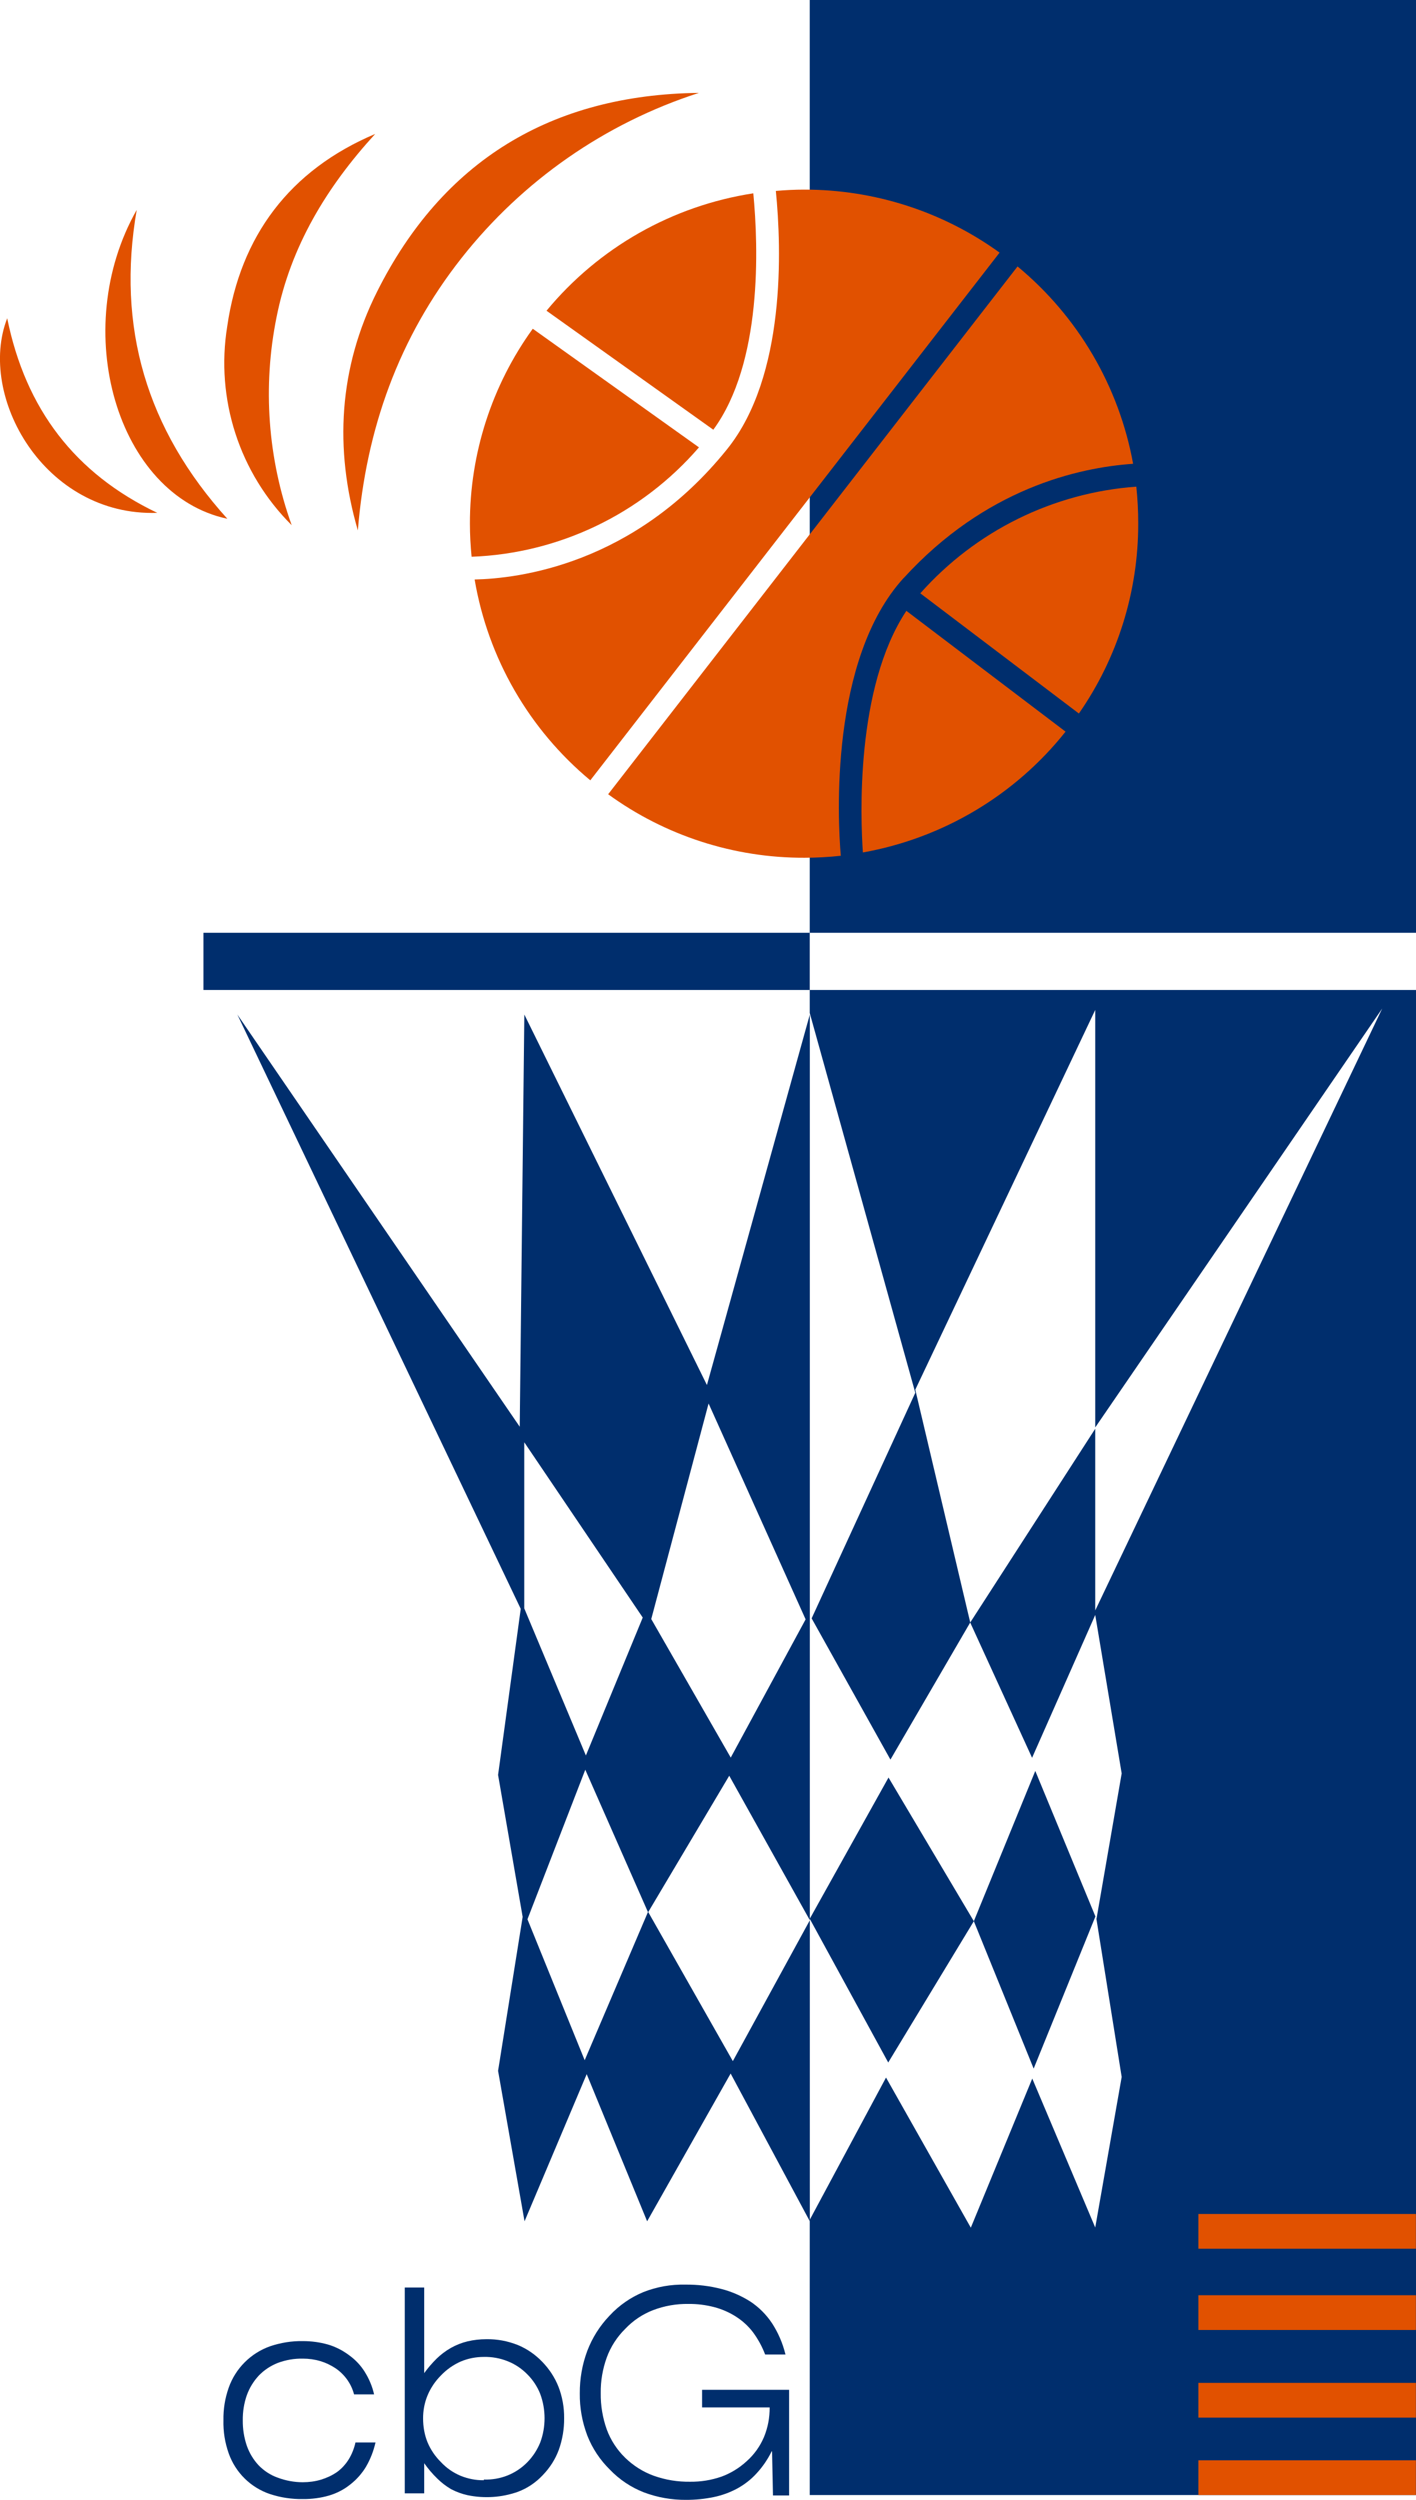 <svg xmlns="http://www.w3.org/2000/svg"  width="68" height="120" viewBox="0 0 68 120" fill="none">
  <g clip-path="url(#clip0_258_3160)">
    <path d="M52.605 91.996L49.717 85.009L46.766 92.222L49.639 99.299L52.605 91.996Z" fill="#002E6D"/>
    <path d="M46.766 92.222L42.669 85.326L38.886 92.106L42.655 99.006L46.766 92.222Z" fill="#002E6D"/>
    <path d="M38.886 47.522V44.776H68V0H38.886V119.769H68V47.522H38.886ZM46.593 77.888L49.563 84.379L52.596 77.522L53.866 85.129L52.658 92.101L52.648 92.082L53.866 99.699L52.596 106.926L49.572 99.776L46.621 106.935L42.549 99.728L38.886 106.556V48.628L43.955 66.857L38.977 77.686L42.761 84.466L46.593 77.883L43.955 66.708L52.596 48.479V68.521L66.377 48.412L52.596 77.306V68.583L46.597 77.878L46.593 77.888Z" fill="#002E6D"/>
    <path d="M38.886 44.776H9.771V47.522H38.886V44.776Z" fill="#002E6D"/>
    <path d="M33.942 66.472L25.18 48.7L24.959 68.487L11.398 48.7L25.007 77.229L23.919 85.201L25.099 92.015L23.919 99.405L25.19 106.628L28.175 99.564L31.077 106.628L35.087 99.535L38.89 106.628V92.178L35.193 98.939L31.13 91.784L35.02 85.24L38.89 92.174V48.7L33.951 66.477L33.942 66.472ZM30.866 77.647L28.136 84.268L25.176 77.205V69.232L30.866 77.647ZM28.107 84.951L31.116 91.784L28.078 98.896L25.33 92.13L28.107 84.951ZM38.688 77.734L35.092 84.369L31.275 77.719L34.028 67.371" fill="#002E6D"/>
    <path d="M17.59 118.389C17.392 118.721 17.132 119.019 16.829 119.255C16.526 119.5 16.174 119.683 15.799 119.793C15.395 119.909 14.971 119.966 14.547 119.962C14.008 119.971 13.474 119.889 12.964 119.721C12.039 119.409 11.312 118.692 10.985 117.774C10.802 117.259 10.716 116.721 10.73 116.177C10.72 115.644 10.807 115.11 10.985 114.61C11.312 113.687 12.039 112.96 12.964 112.629C13.474 112.456 14.008 112.369 14.547 112.379C14.952 112.379 15.356 112.432 15.746 112.542C16.107 112.648 16.449 112.821 16.752 113.047C17.055 113.263 17.315 113.533 17.513 113.85C17.724 114.187 17.879 114.552 17.965 114.937H17.003C16.868 114.422 16.55 113.98 16.112 113.682C15.886 113.533 15.645 113.417 15.385 113.34C15.116 113.259 14.831 113.22 14.547 113.22C14.133 113.211 13.724 113.283 13.339 113.427C12.997 113.562 12.684 113.768 12.429 114.033C12.174 114.307 11.977 114.629 11.852 114.98C11.717 115.365 11.654 115.773 11.659 116.177C11.654 116.591 11.717 117.004 11.852 117.399C11.972 117.745 12.165 118.067 12.415 118.336C12.67 118.601 12.983 118.808 13.334 118.933C13.719 119.077 14.129 119.154 14.538 119.154C14.836 119.154 15.135 119.115 15.419 119.029C15.688 118.947 15.948 118.827 16.179 118.668C16.406 118.505 16.593 118.298 16.742 118.062C16.897 117.812 17.007 117.533 17.07 117.245H18.033C17.941 117.649 17.792 118.038 17.585 118.394L17.59 118.389Z" fill="#002E6D"/>
    <path d="M20.963 113.225C21.171 113.023 21.401 112.85 21.652 112.706C21.902 112.566 22.167 112.46 22.446 112.393C22.745 112.321 23.048 112.287 23.356 112.287C23.866 112.278 24.377 112.374 24.853 112.561C25.301 112.744 25.705 113.023 26.037 113.369C26.374 113.715 26.644 114.124 26.822 114.576C27.005 115.052 27.096 115.562 27.091 116.076C27.096 116.596 27.01 117.11 26.836 117.596C26.668 118.053 26.403 118.466 26.061 118.817C25.734 119.168 25.325 119.442 24.877 119.611C24.097 119.889 23.255 119.942 22.446 119.774C22.172 119.712 21.907 119.615 21.662 119.486C21.416 119.341 21.19 119.168 20.988 118.966C20.761 118.745 20.554 118.5 20.371 118.24V119.688H19.438V109.806H20.371V113.917C20.549 113.667 20.752 113.437 20.968 113.22L20.963 113.225ZM23.236 119.024C24.02 119.053 24.776 118.755 25.325 118.192C25.594 117.918 25.801 117.596 25.946 117.24C26.22 116.495 26.22 115.672 25.946 114.922C25.806 114.567 25.594 114.244 25.325 113.975C25.06 113.706 24.742 113.489 24.391 113.35C24.025 113.201 23.63 113.129 23.236 113.138C22.855 113.138 22.475 113.211 22.124 113.36C21.767 113.518 21.445 113.744 21.175 114.028C20.901 114.302 20.68 114.629 20.53 114.99C20.386 115.341 20.314 115.721 20.318 116.1C20.318 116.49 20.386 116.875 20.53 117.235C20.68 117.591 20.901 117.918 21.175 118.187C21.44 118.471 21.763 118.697 22.124 118.846C22.475 118.99 22.855 119.062 23.236 119.058V119.024Z" fill="#002E6D"/>
    <path d="M37.062 117.663C36.869 118.053 36.629 118.408 36.335 118.726C36.07 119.019 35.757 119.26 35.411 119.452C35.054 119.644 34.674 119.784 34.279 119.865C33.841 119.957 33.398 120 32.951 120C32.258 120.005 31.569 119.885 30.919 119.639C30.303 119.399 29.75 119.029 29.292 118.553C28.816 118.086 28.445 117.529 28.204 116.913C27.959 116.264 27.834 115.581 27.843 114.889C27.838 114.191 27.959 113.499 28.204 112.845C28.445 112.215 28.806 111.643 29.273 111.157C29.726 110.667 30.279 110.282 30.895 110.027C31.54 109.772 32.224 109.652 32.917 109.667C33.495 109.662 34.068 109.729 34.631 109.873C35.127 109.998 35.598 110.205 36.032 110.479C36.446 110.753 36.802 111.109 37.076 111.523C37.375 111.984 37.591 112.489 37.721 113.023H36.744C36.6 112.643 36.402 112.282 36.162 111.956C35.935 111.657 35.656 111.403 35.338 111.201C35.021 110.999 34.669 110.845 34.303 110.749C33.899 110.643 33.48 110.59 33.062 110.595C32.484 110.585 31.906 110.686 31.362 110.893C30.852 111.09 30.395 111.398 30.019 111.797C29.629 112.182 29.326 112.653 29.138 113.167C28.941 113.715 28.84 114.292 28.849 114.879C28.84 115.47 28.941 116.062 29.138 116.62C29.326 117.129 29.629 117.596 30.019 117.976C30.409 118.356 30.876 118.654 31.391 118.841C31.954 119.043 32.551 119.139 33.148 119.13C33.654 119.135 34.159 119.053 34.636 118.889C35.088 118.726 35.502 118.471 35.858 118.144C36.215 117.827 36.498 117.432 36.686 116.99C36.874 116.538 36.965 116.052 36.961 115.562H33.716V114.716H37.895V119.788H37.12L37.076 117.678L37.062 117.663Z" fill="#002E6D"/>
    <path d="M43.396 27.75C47.324 23.446 51.787 22.446 54.415 22.263C53.741 18.551 51.772 15.195 48.865 12.79L29.205 38.126C31.944 40.117 35.246 41.184 38.635 41.175C39.218 41.175 39.8 41.141 40.378 41.079C40.224 39.324 39.844 31.635 43.396 27.745V27.75Z" fill="#E15100"/>
    <path d="M41.442 40.92C45.284 40.232 48.745 38.174 51.171 35.121L43.526 29.322C41.067 33.029 41.327 39.295 41.437 40.915L41.442 40.92Z" fill="#E15100"/>
    <path d="M33.566 21.475L25.585 15.781C23.616 18.503 22.562 21.778 22.566 25.134C22.566 25.668 22.595 26.197 22.648 26.726C26.86 26.567 30.812 24.663 33.566 21.475Z" fill="#E15100"/>
    <path d="M38.616 9.102C38.159 9.102 37.711 9.126 37.258 9.165C37.533 11.939 37.745 18.056 34.914 21.566C30.437 27.129 24.849 27.774 22.793 27.817C23.433 31.591 25.402 35.01 28.348 37.458L48.003 12.127C45.273 10.155 41.99 9.098 38.621 9.102H38.616Z" fill="#E15100"/>
    <path d="M36.176 9.28C32.286 9.877 28.753 11.882 26.245 14.916L34.255 20.628C36.614 17.416 36.422 11.858 36.176 9.28Z" fill="#E15100"/>
    <path d="M54.574 23.36C50.578 23.648 46.857 25.485 44.195 28.481L51.811 34.251C53.674 31.573 54.665 28.389 54.661 25.134C54.661 24.543 54.632 23.951 54.569 23.364L54.574 23.36Z" fill="#E15100"/>
    <path d="M33.566 4.458C29.061 5.91 25.094 8.67 22.163 12.387C19.139 16.224 17.58 20.609 17.185 25.461C16.039 21.532 16.28 17.647 18.105 14.007C21.253 7.722 26.471 4.544 33.566 4.458Z" fill="#E15100"/>
    <path d="M18.018 6.429C15.698 8.963 13.955 11.824 13.281 15.224C12.607 18.556 12.858 22.008 14.008 25.211C11.495 22.71 10.345 19.157 10.913 15.661C11.539 11.343 13.902 8.17 18.018 6.429Z" fill="#E15100"/>
    <path d="M6.566 10.074C5.589 15.704 7.033 20.604 10.918 24.903C5.613 23.773 3.302 15.825 6.566 10.074Z" fill="#E15100"/>
    <path d="M7.553 24.619C2.113 24.797 -1.103 19.003 0.346 15.277C1.232 19.633 3.596 22.73 7.553 24.619Z" fill="#E15100"/>
    <path d="M67.995 107.945H57.549V106.277H67.995V107.945Z" fill="#E15100"/>
    <path d="M67.995 111.845H57.549V110.177H67.995V111.845Z" fill="#E15100"/>
    <path d="M67.995 116.052H57.549V114.384H67.995V116.052Z" fill="#E15100"/>
    <path d="M67.995 119.769H57.549V118.101H67.995V119.769Z" fill="#E15100"/>
  </g>
  <defs>
    <clipPath id="clip0_258_3160">
      <rect width="68" height="120" fill="white"/>
    </clipPath>
  </defs>
</svg>